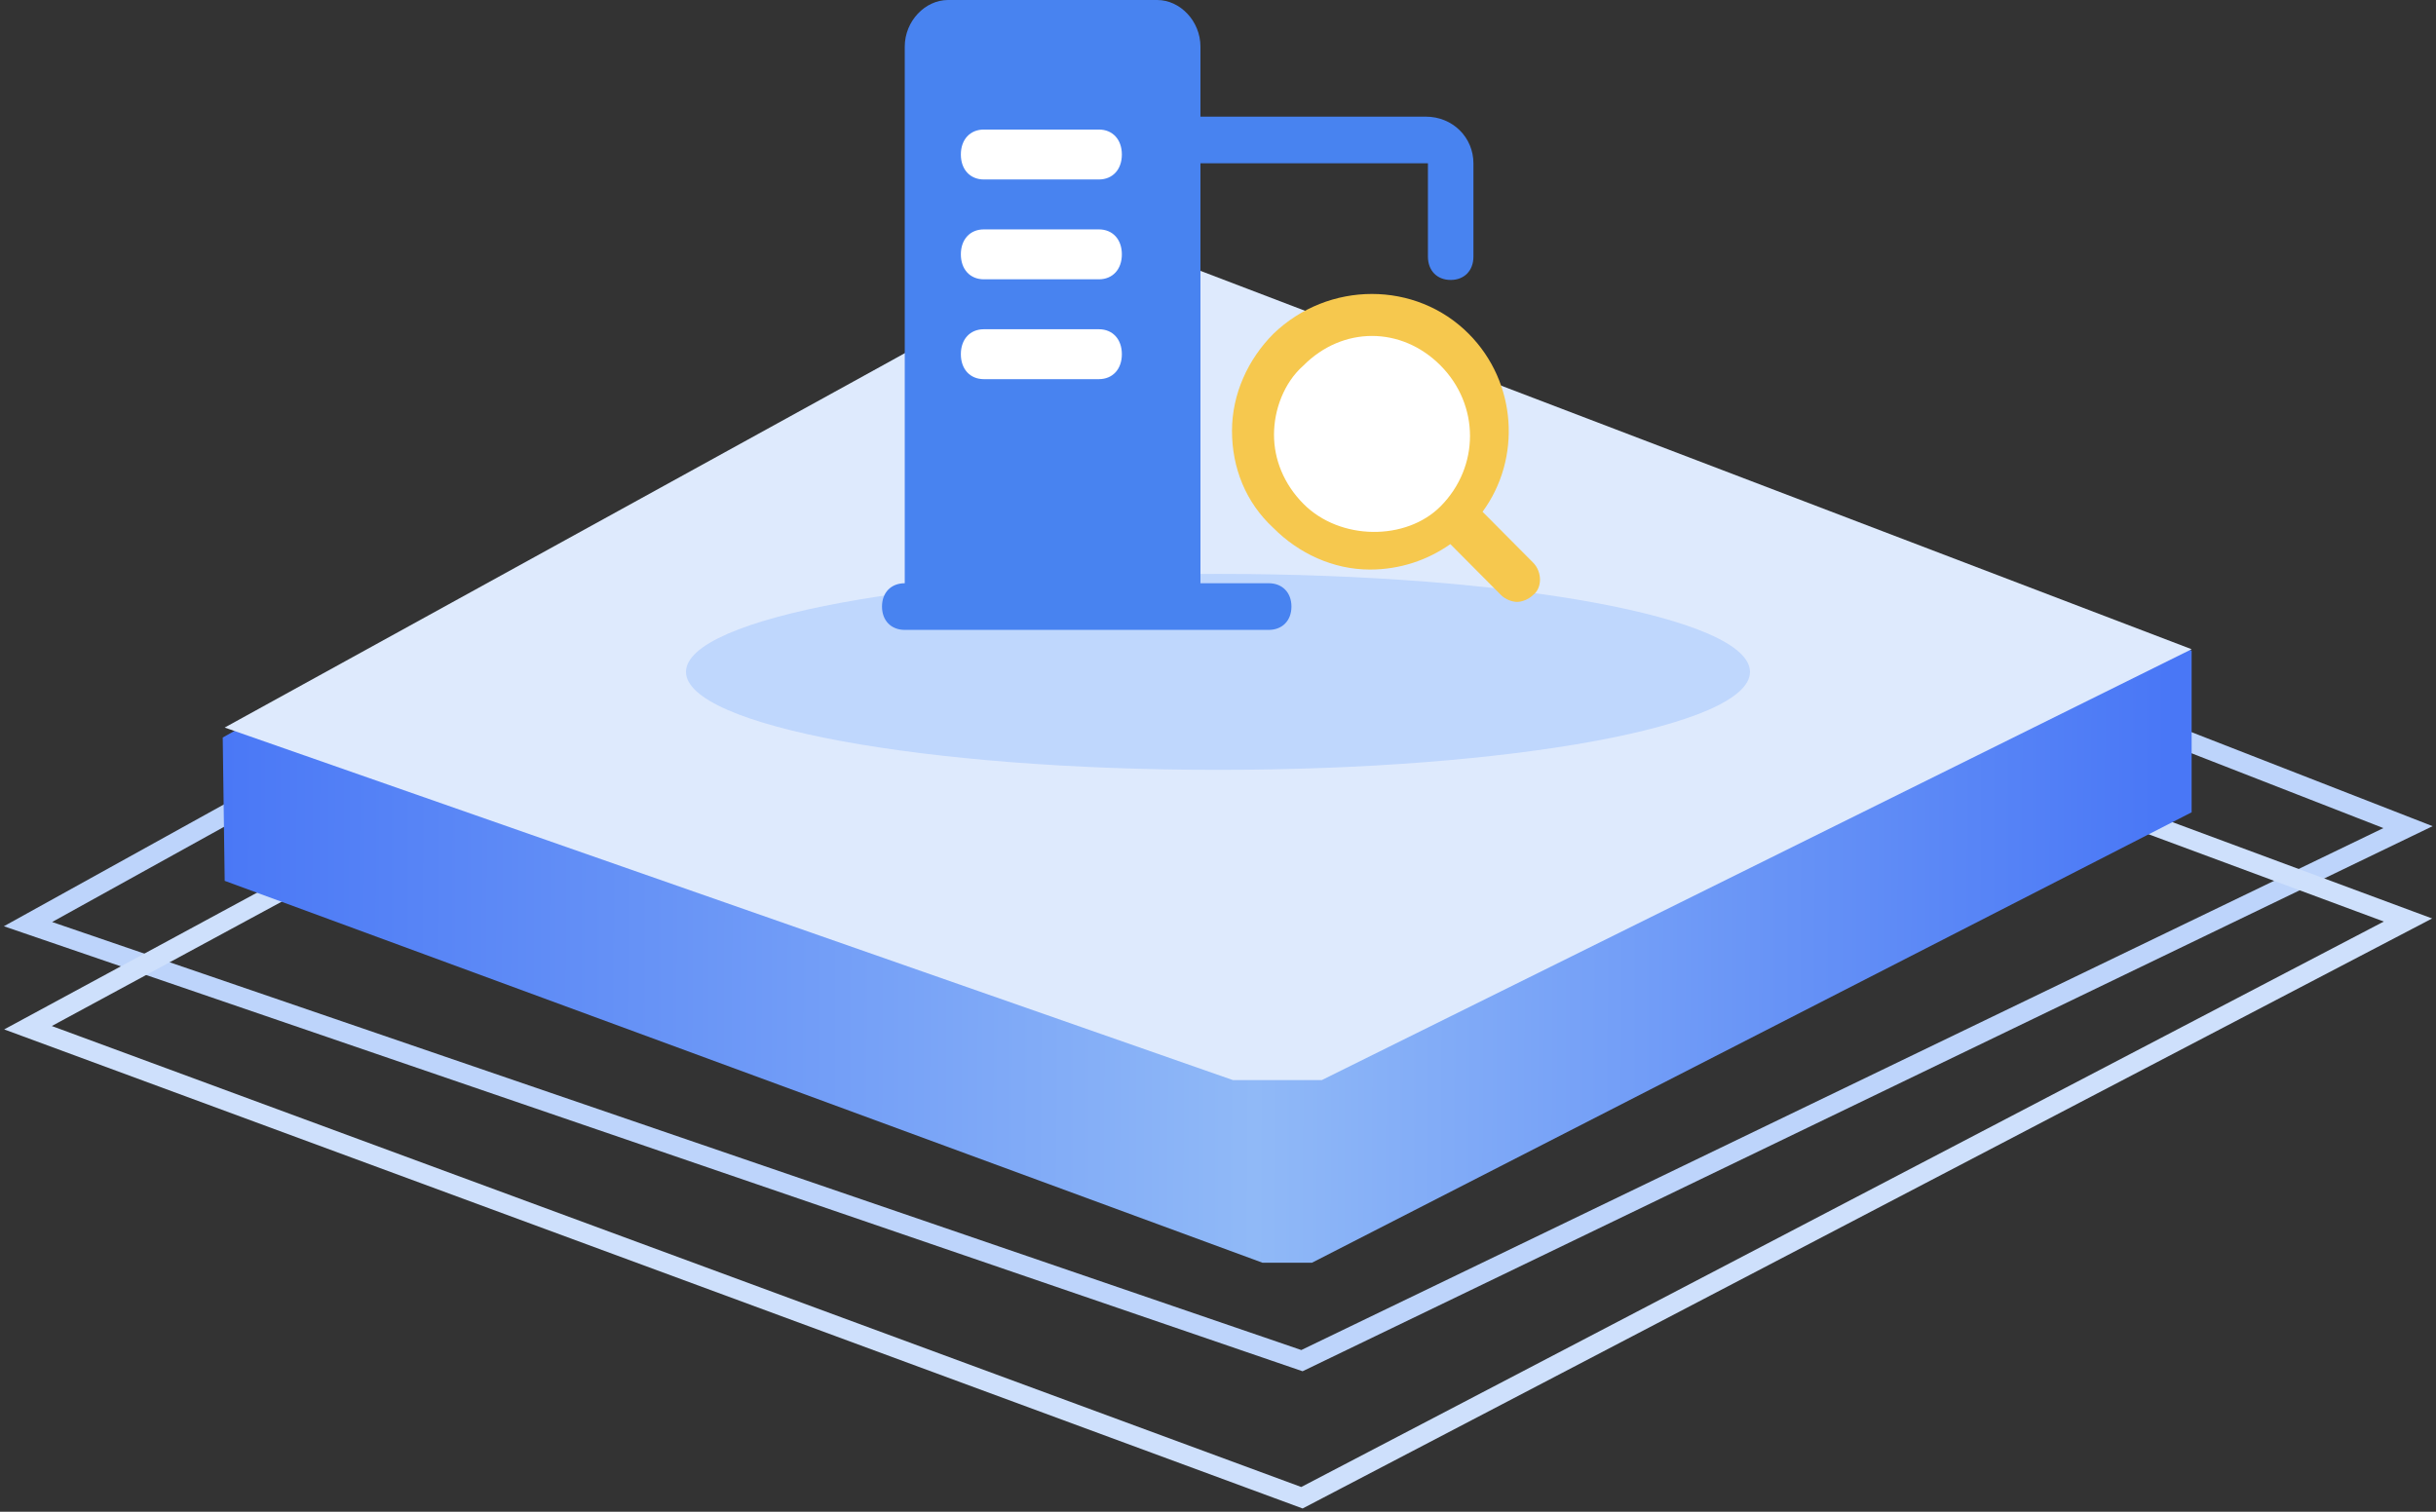 <?xml version="1.0" encoding="UTF-8"?>
<svg width="174px" height="108px" viewBox="0 0 174 108" version="1.1" xmlns="http://www.w3.org/2000/svg" xmlns:xlink="http://www.w3.org/1999/xlink">
    <rect x="0" y="0" width="174" height="108" fill="#333333" stroke="none"/>
    <title>ic-首页-企业查询</title>
    <defs>
        <linearGradient x1="-1.43114687e-14%" y1="56.173%" x2="98.097%" y2="56.38%" id="linearGradient-1">
            <stop stop-color="#4977F6" offset="0%"></stop>
            <stop stop-color="#90B9F7" offset="53.473%"></stop>
            <stop stop-color="#4977F6" offset="100%"></stop>
        </linearGradient>
    </defs>
    <g id="页面-1" stroke="none" stroke-width="1" fill="none" fill-rule="evenodd">
        <g id="嘉兴跨电商综合试验区首页" transform="translate(-324, -1653)">
            <g id="ic-首页-企业查询" transform="translate(326, 1653)">
                <g id="编组-16" transform="translate(0, 17)">
                    <g id="编组-14" transform="translate(0, 6.054)" stroke-width="1.405">
                        <polygon id="路径-7" stroke="#BDD4FB" points="0 42.967 90.996 74.152 170 36.037 77.593 -2.58938883e-13"></polygon>
                        <polygon id="路径-7备份" stroke="#CEE0FC" points="-6.00127587e-14 50.367 90.996 83.946 170 42.672 77.593 8.395"></polygon>
                    </g>
                    <g id="编组-15" transform="translate(13.909, 0)">
                        <path d="M0,35.69 L0.14,45.928 L74.271,73.211 C76.625,73.211 77.802,73.211 77.802,73.211 C77.802,73.211 98.746,62.484 140.636,41.032 L140.636,29.483 L63.364,0 L0,35.69 Z" id="路径-8" fill="url(#linearGradient-1)"></path>
                        <polygon id="路径-10" fill="#DEEAFD" points="0.14 34.977 72.153 60.161 78.508 60.161 140.636 29.381 63.681 -1.4318588e-13"></polygon>
                    </g>
                </g>
                <path d="M47,48 C47,51.866 64.013,55 85,55 C105.987,55 123,51.866 123,48 C123,44.134 105.987,41 85,41 C64.013,41 47,44.134 47,48 Z" id="路径备份-4" fill="#5392FF" fill-rule="nonzero" opacity="0.222"></path>
                <g id="编组-29" transform="translate(61, 0)" fill-rule="nonzero">
                    <g id="编组-24" transform="translate(25, 21)">
                        <path d="M21.507,19.193 L17.896,15.561 C20.687,11.764 20.358,6.315 16.91,2.848 C13.134,-0.949 6.896,-0.949 2.955,2.848 C1.149,4.664 0,7.141 0,9.782 C0,12.424 0.985,14.901 2.955,16.717 C4.761,18.533 7.224,19.689 9.851,19.689 C11.985,19.689 13.955,19.028 15.597,17.872 L19.209,21.505 C19.537,21.835 20.03,22 20.358,22 C20.687,22 21.179,21.835 21.507,21.505 C22.164,21.009 22.164,19.854 21.507,19.193 L21.507,19.193 Z" id="路径" fill="#F6C84E"></path>
                        <path d="M5.1,14.993 C3.7,13.582 3,11.819 3,10.055 C3,8.291 3.7,6.351 5.1,5.116 C6.5,3.705 8.25,3 10,3 C11.75,3 13.5,3.705 14.9,5.116 C17.7,7.938 17.7,12.348 14.9,15.17 C12.45,17.639 7.725,17.639 5.1,14.993 L5.1,14.993 Z" id="路径" fill="#FFFFFF"></path>
                    </g>
                    <g id="编组-23">
                        <path d="M27.622,41.667 L22.747,41.667 L22.747,11.667 L38.995,11.667 L38.995,18.333 C38.995,19.333 39.645,20 40.62,20 C41.595,20 42.245,19.333 42.245,18.333 L42.245,11.667 C42.245,9.833 40.783,8.333 38.833,8.333 L22.747,8.333 L22.747,3.333 C22.747,1.5 21.285,0 19.66,0 L4.712,0 C3.087,0 1.625,1.5 1.625,3.333 L1.625,41.667 C0.65,41.667 0,42.333 0,43.333 C0,44.333 0.65,45 1.625,45 L27.622,45 C28.597,45 29.246,44.333 29.246,43.333 C29.246,42.333 28.597,41.667 27.622,41.667 Z" id="路径" fill="#4883F0"></path>
                        <path d="M15.49,9.255 L7.275,9.255 C6.29,9.255 5.633,9.969 5.633,11.038 C5.633,12.108 6.29,12.822 7.275,12.822 L15.49,12.822 C16.476,12.822 17.133,12.108 17.133,11.038 C17.133,9.969 16.476,9.255 15.49,9.255 Z" id="路径" fill="#FFFFFF"></path>
                        <path d="M15.49,16.388 L7.275,16.388 C6.29,16.388 5.633,17.101 5.633,18.171 C5.633,19.241 6.29,19.954 7.275,19.954 L15.49,19.954 C16.476,19.954 17.133,19.241 17.133,18.171 C17.133,17.101 16.476,16.388 15.49,16.388 Z" id="路径" fill="#FFFFFF"></path>
                        <path d="M15.49,23.521 L7.275,23.521 C6.29,23.521 5.633,24.234 5.633,25.304 C5.633,26.374 6.29,27.087 7.275,27.087 L15.49,27.087 C16.476,27.087 17.133,26.374 17.133,25.304 C17.133,24.234 16.476,23.521 15.49,23.521 L15.49,23.521 Z" id="路径" fill="#FFFFFF"></path>
                    </g>
                </g>
            </g>
        </g>
    </g>
</svg>